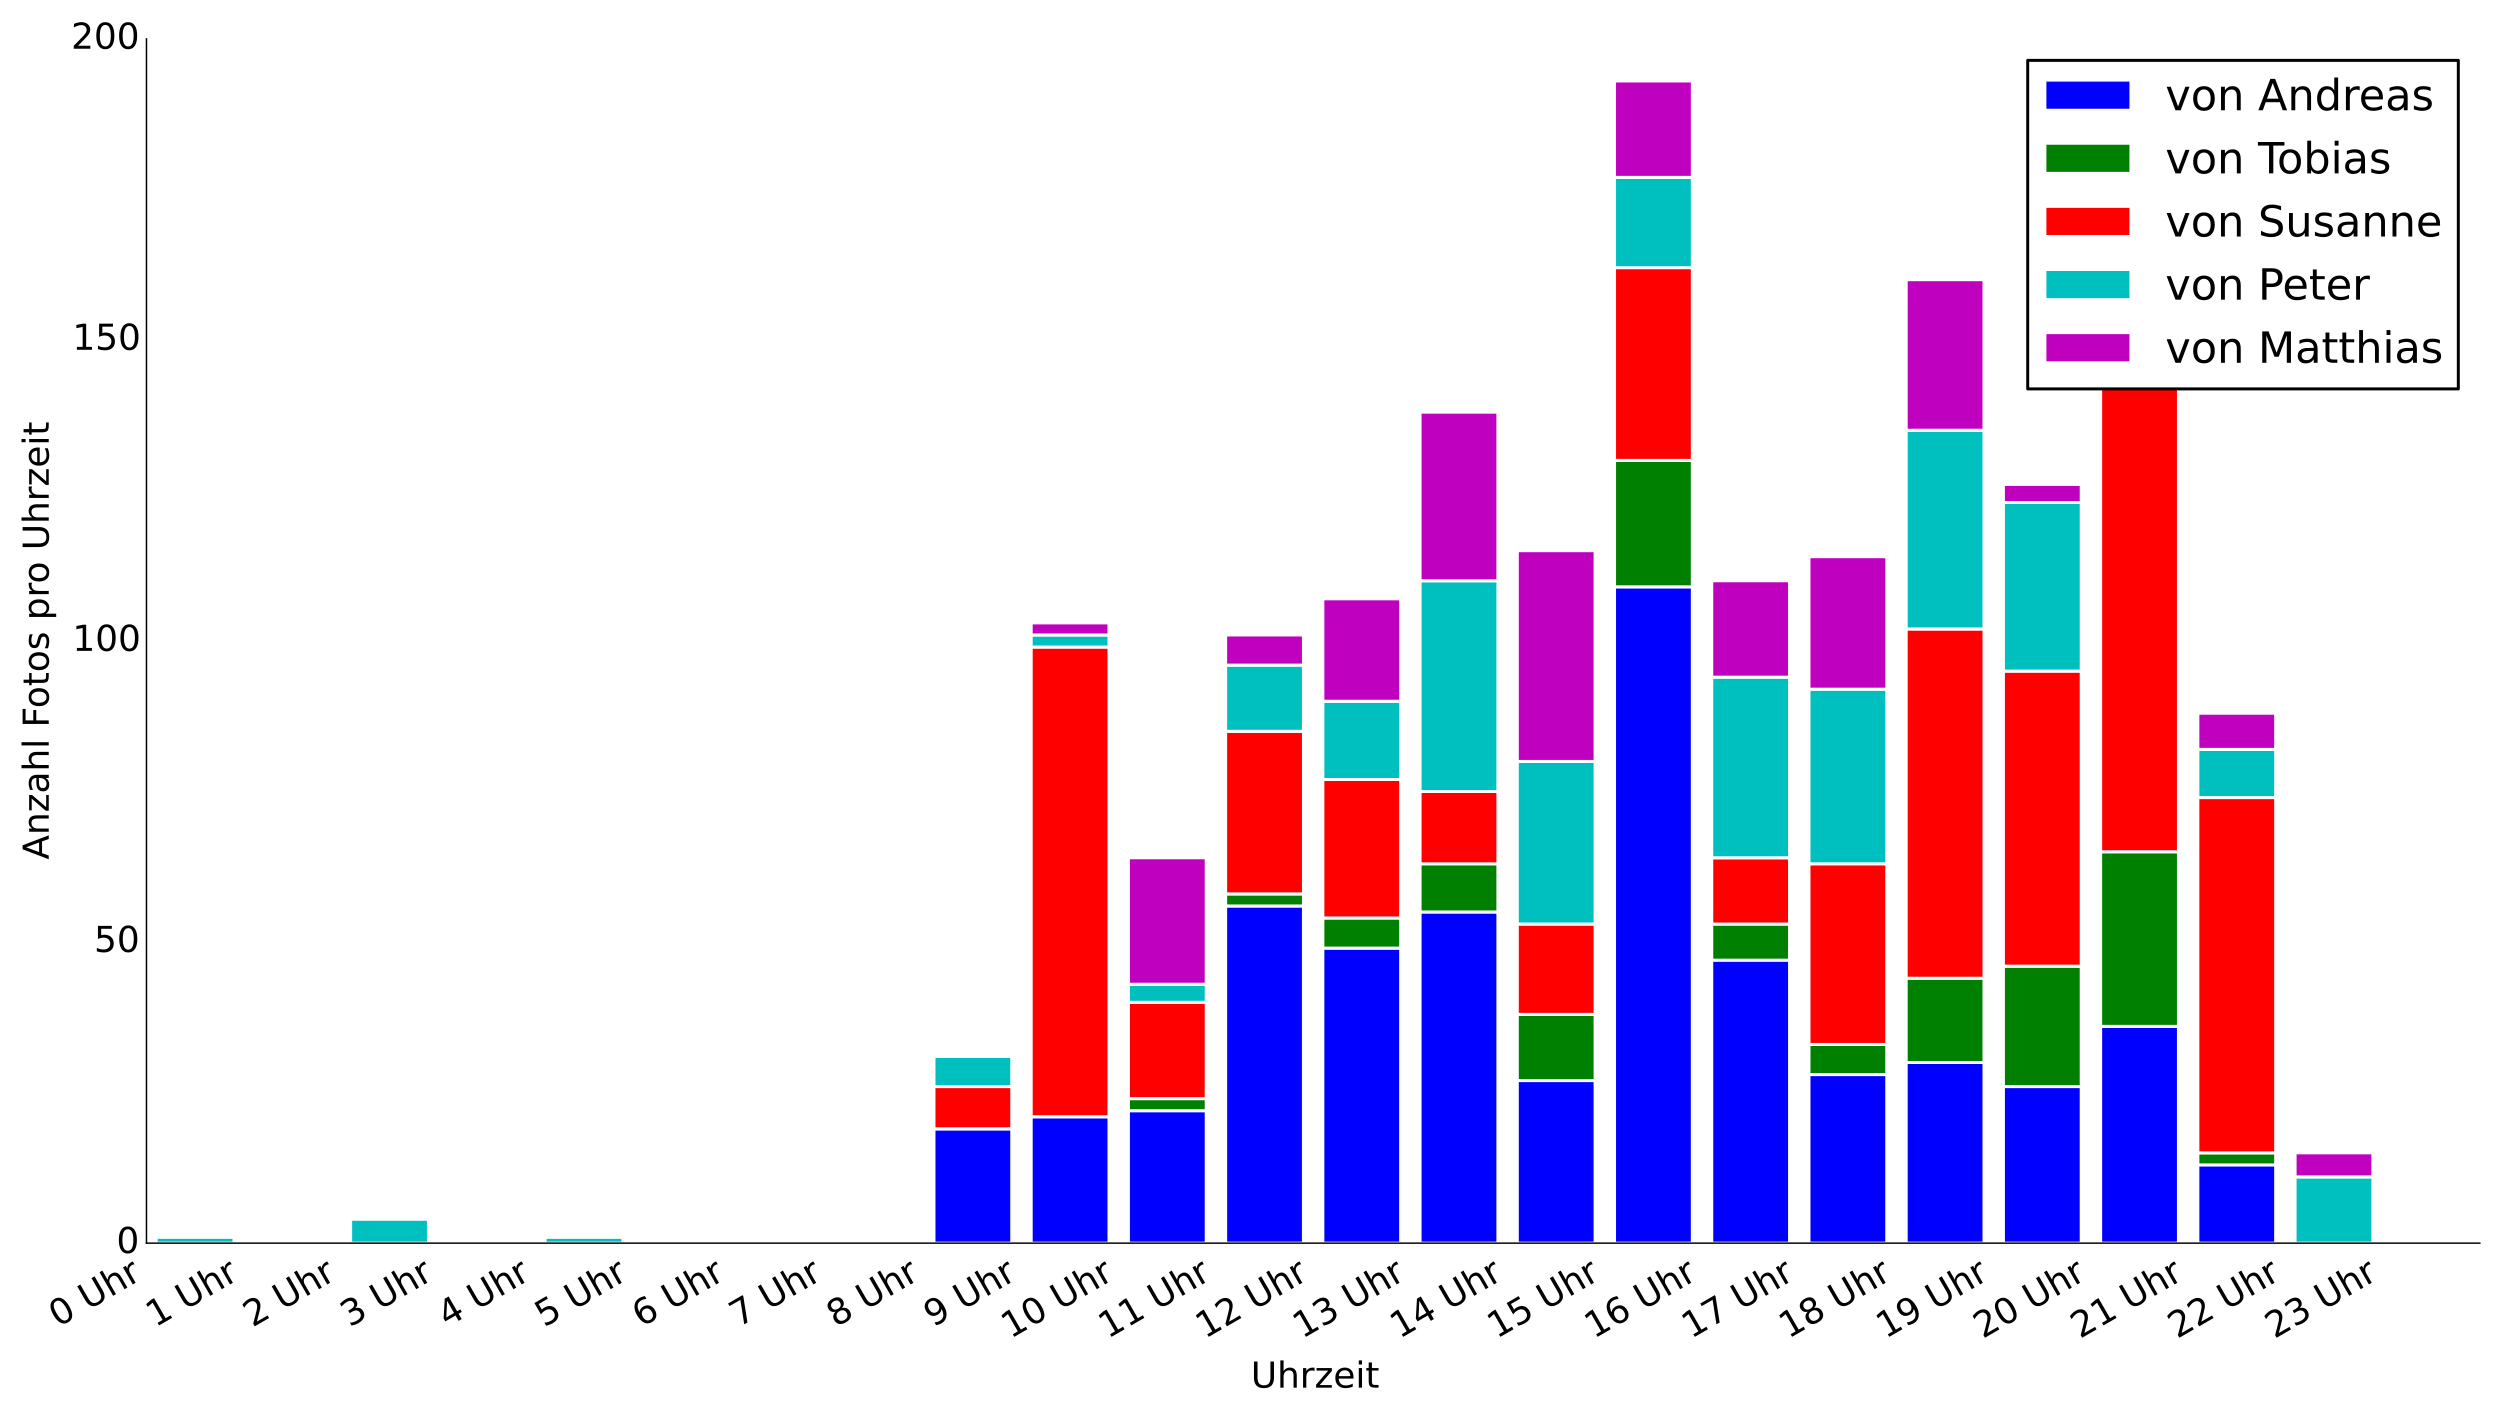 <?xml version="1.0" encoding="utf-8" standalone="no"?>
<!DOCTYPE svg PUBLIC "-//W3C//DTD SVG 1.1//EN"
  "http://www.w3.org/Graphics/SVG/1.1/DTD/svg11.dtd">
<!-- Created with matplotlib (http://matplotlib.org/) -->
<svg height="474pt" version="1.1" viewBox="0 0 837 474" width="837pt" xmlns="http://www.w3.org/2000/svg" xmlns:xlink="http://www.w3.org/1999/xlink">
 <defs>
  <style type="text/css">
*{stroke-linecap:butt;stroke-linejoin:round;}
  </style>
 </defs>
 <g id="figure_1">
  <g id="patch_1">
   <path d="
M0 474.281
L837.442 474.281
L837.442 0
L0 0
z
" style="fill:#ffffff;"/>
  </g>
  <g id="axes_1">
   <g id="patch_2">
    <path d="
M49.042 416.207
L830.243 416.207
L830.243 13.007
L49.042 13.007
z
" style="fill:#ffffff;"/>
   </g>
   <g id="patch_3">
    <path clip-path="url(#pef20ce8a4e)" d="
M52.297 416.207
L78.338 416.207
L78.338 416.207
L52.297 416.207
z
" style="fill:#0000ff;stroke:#ffffff;stroke-linejoin:miter;"/>
   </g>
   <g id="patch_4">
    <path clip-path="url(#pef20ce8a4e)" d="
M84.847 416.207
L110.888 416.207
L110.888 416.207
L84.847 416.207
z
" style="fill:#0000ff;stroke:#ffffff;stroke-linejoin:miter;"/>
   </g>
   <g id="patch_5">
    <path clip-path="url(#pef20ce8a4e)" d="
M117.398 416.207
L143.438 416.207
L143.438 416.207
L117.398 416.207
z
" style="fill:#0000ff;stroke:#ffffff;stroke-linejoin:miter;"/>
   </g>
   <g id="patch_6">
    <path clip-path="url(#pef20ce8a4e)" d="
M149.948 416.207
L175.988 416.207
L175.988 416.207
L149.948 416.207
z
" style="fill:#0000ff;stroke:#ffffff;stroke-linejoin:miter;"/>
   </g>
   <g id="patch_7">
    <path clip-path="url(#pef20ce8a4e)" d="
M182.498 416.207
L208.538 416.207
L208.538 416.207
L182.498 416.207
z
" style="fill:#0000ff;stroke:#ffffff;stroke-linejoin:miter;"/>
   </g>
   <g id="patch_8">
    <path clip-path="url(#pef20ce8a4e)" d="
M215.048 416.207
L241.088 416.207
L241.088 416.207
L215.048 416.207
z
" style="fill:#0000ff;stroke:#ffffff;stroke-linejoin:miter;"/>
   </g>
   <g id="patch_9">
    <path clip-path="url(#pef20ce8a4e)" d="
M247.598 416.207
L273.638 416.207
L273.638 416.207
L247.598 416.207
z
" style="fill:#0000ff;stroke:#ffffff;stroke-linejoin:miter;"/>
   </g>
   <g id="patch_10">
    <path clip-path="url(#pef20ce8a4e)" d="
M280.148 416.207
L306.188 416.207
L306.188 416.207
L280.148 416.207
z
" style="fill:#0000ff;stroke:#ffffff;stroke-linejoin:miter;"/>
   </g>
   <g id="patch_11">
    <path clip-path="url(#pef20ce8a4e)" d="
M312.697 416.207
L338.738 416.207
L338.738 377.903
L312.697 377.903
z
" style="fill:#0000ff;stroke:#ffffff;stroke-linejoin:miter;"/>
   </g>
   <g id="patch_12">
    <path clip-path="url(#pef20ce8a4e)" d="
M345.248 416.207
L371.288 416.207
L371.288 373.871
L345.248 373.871
z
" style="fill:#0000ff;stroke:#ffffff;stroke-linejoin:miter;"/>
   </g>
   <g id="patch_13">
    <path clip-path="url(#pef20ce8a4e)" d="
M377.798 416.207
L403.838 416.207
L403.838 371.855
L377.798 371.855
z
" style="fill:#0000ff;stroke:#ffffff;stroke-linejoin:miter;"/>
   </g>
   <g id="patch_14">
    <path clip-path="url(#pef20ce8a4e)" d="
M410.348 416.207
L436.388 416.207
L436.388 303.311
L410.348 303.311
z
" style="fill:#0000ff;stroke:#ffffff;stroke-linejoin:miter;"/>
   </g>
   <g id="patch_15">
    <path clip-path="url(#pef20ce8a4e)" d="
M442.898 416.207
L468.938 416.207
L468.938 317.423
L442.898 317.423
z
" style="fill:#0000ff;stroke:#ffffff;stroke-linejoin:miter;"/>
   </g>
   <g id="patch_16">
    <path clip-path="url(#pef20ce8a4e)" d="
M475.447 416.207
L501.488 416.207
L501.488 305.327
L475.447 305.327
z
" style="fill:#0000ff;stroke:#ffffff;stroke-linejoin:miter;"/>
   </g>
   <g id="patch_17">
    <path clip-path="url(#pef20ce8a4e)" d="
M507.998 416.207
L534.038 416.207
L534.038 361.775
L507.998 361.775
z
" style="fill:#0000ff;stroke:#ffffff;stroke-linejoin:miter;"/>
   </g>
   <g id="patch_18">
    <path clip-path="url(#pef20ce8a4e)" d="
M540.548 416.207
L566.587 416.207
L566.587 196.463
L540.548 196.463
z
" style="fill:#0000ff;stroke:#ffffff;stroke-linejoin:miter;"/>
   </g>
   <g id="patch_19">
    <path clip-path="url(#pef20ce8a4e)" d="
M573.097 416.207
L599.137 416.207
L599.137 321.455
L573.097 321.455
z
" style="fill:#0000ff;stroke:#ffffff;stroke-linejoin:miter;"/>
   </g>
   <g id="patch_20">
    <path clip-path="url(#pef20ce8a4e)" d="
M605.648 416.207
L631.688 416.207
L631.688 359.759
L605.648 359.759
z
" style="fill:#0000ff;stroke:#ffffff;stroke-linejoin:miter;"/>
   </g>
   <g id="patch_21">
    <path clip-path="url(#pef20ce8a4e)" d="
M638.197 416.207
L664.237 416.207
L664.237 355.727
L638.197 355.727
z
" style="fill:#0000ff;stroke:#ffffff;stroke-linejoin:miter;"/>
   </g>
   <g id="patch_22">
    <path clip-path="url(#pef20ce8a4e)" d="
M670.748 416.207
L696.788 416.207
L696.788 363.791
L670.748 363.791
z
" style="fill:#0000ff;stroke:#ffffff;stroke-linejoin:miter;"/>
   </g>
   <g id="patch_23">
    <path clip-path="url(#pef20ce8a4e)" d="
M703.298 416.207
L729.337 416.207
L729.337 343.631
L703.298 343.631
z
" style="fill:#0000ff;stroke:#ffffff;stroke-linejoin:miter;"/>
   </g>
   <g id="patch_24">
    <path clip-path="url(#pef20ce8a4e)" d="
M735.847 416.207
L761.887 416.207
L761.887 389.999
L735.847 389.999
z
" style="fill:#0000ff;stroke:#ffffff;stroke-linejoin:miter;"/>
   </g>
   <g id="patch_25">
    <path clip-path="url(#pef20ce8a4e)" d="
M768.398 416.207
L794.438 416.207
L794.438 416.207
L768.398 416.207
z
" style="fill:#0000ff;stroke:#ffffff;stroke-linejoin:miter;"/>
   </g>
   <g id="patch_26">
    <path clip-path="url(#pef20ce8a4e)" d="
M52.297 416.207
L78.338 416.207
L78.338 416.207
L52.297 416.207
z
" style="fill:#008000;stroke:#ffffff;stroke-linejoin:miter;"/>
   </g>
   <g id="patch_27">
    <path clip-path="url(#pef20ce8a4e)" d="
M84.847 416.207
L110.888 416.207
L110.888 416.207
L84.847 416.207
z
" style="fill:#008000;stroke:#ffffff;stroke-linejoin:miter;"/>
   </g>
   <g id="patch_28">
    <path clip-path="url(#pef20ce8a4e)" d="
M117.398 416.207
L143.438 416.207
L143.438 416.207
L117.398 416.207
z
" style="fill:#008000;stroke:#ffffff;stroke-linejoin:miter;"/>
   </g>
   <g id="patch_29">
    <path clip-path="url(#pef20ce8a4e)" d="
M149.948 416.207
L175.988 416.207
L175.988 416.207
L149.948 416.207
z
" style="fill:#008000;stroke:#ffffff;stroke-linejoin:miter;"/>
   </g>
   <g id="patch_30">
    <path clip-path="url(#pef20ce8a4e)" d="
M182.498 416.207
L208.538 416.207
L208.538 416.207
L182.498 416.207
z
" style="fill:#008000;stroke:#ffffff;stroke-linejoin:miter;"/>
   </g>
   <g id="patch_31">
    <path clip-path="url(#pef20ce8a4e)" d="
M215.048 416.207
L241.088 416.207
L241.088 416.207
L215.048 416.207
z
" style="fill:#008000;stroke:#ffffff;stroke-linejoin:miter;"/>
   </g>
   <g id="patch_32">
    <path clip-path="url(#pef20ce8a4e)" d="
M247.598 416.207
L273.638 416.207
L273.638 416.207
L247.598 416.207
z
" style="fill:#008000;stroke:#ffffff;stroke-linejoin:miter;"/>
   </g>
   <g id="patch_33">
    <path clip-path="url(#pef20ce8a4e)" d="
M280.148 416.207
L306.188 416.207
L306.188 416.207
L280.148 416.207
z
" style="fill:#008000;stroke:#ffffff;stroke-linejoin:miter;"/>
   </g>
   <g id="patch_34">
    <path clip-path="url(#pef20ce8a4e)" d="
M312.697 377.903
L338.738 377.903
L338.738 377.903
L312.697 377.903
z
" style="fill:#008000;stroke:#ffffff;stroke-linejoin:miter;"/>
   </g>
   <g id="patch_35">
    <path clip-path="url(#pef20ce8a4e)" d="
M345.248 373.871
L371.288 373.871
L371.288 373.871
L345.248 373.871
z
" style="fill:#008000;stroke:#ffffff;stroke-linejoin:miter;"/>
   </g>
   <g id="patch_36">
    <path clip-path="url(#pef20ce8a4e)" d="
M377.798 371.855
L403.838 371.855
L403.838 367.823
L377.798 367.823
z
" style="fill:#008000;stroke:#ffffff;stroke-linejoin:miter;"/>
   </g>
   <g id="patch_37">
    <path clip-path="url(#pef20ce8a4e)" d="
M410.348 303.311
L436.388 303.311
L436.388 299.279
L410.348 299.279
z
" style="fill:#008000;stroke:#ffffff;stroke-linejoin:miter;"/>
   </g>
   <g id="patch_38">
    <path clip-path="url(#pef20ce8a4e)" d="
M442.898 317.423
L468.938 317.423
L468.938 307.343
L442.898 307.343
z
" style="fill:#008000;stroke:#ffffff;stroke-linejoin:miter;"/>
   </g>
   <g id="patch_39">
    <path clip-path="url(#pef20ce8a4e)" d="
M475.447 305.327
L501.488 305.327
L501.488 289.199
L475.447 289.199
z
" style="fill:#008000;stroke:#ffffff;stroke-linejoin:miter;"/>
   </g>
   <g id="patch_40">
    <path clip-path="url(#pef20ce8a4e)" d="
M507.998 361.775
L534.038 361.775
L534.038 339.599
L507.998 339.599
z
" style="fill:#008000;stroke:#ffffff;stroke-linejoin:miter;"/>
   </g>
   <g id="patch_41">
    <path clip-path="url(#pef20ce8a4e)" d="
M540.548 196.463
L566.587 196.463
L566.587 154.127
L540.548 154.127
z
" style="fill:#008000;stroke:#ffffff;stroke-linejoin:miter;"/>
   </g>
   <g id="patch_42">
    <path clip-path="url(#pef20ce8a4e)" d="
M573.097 321.455
L599.137 321.455
L599.137 309.359
L573.097 309.359
z
" style="fill:#008000;stroke:#ffffff;stroke-linejoin:miter;"/>
   </g>
   <g id="patch_43">
    <path clip-path="url(#pef20ce8a4e)" d="
M605.648 359.759
L631.688 359.759
L631.688 349.679
L605.648 349.679
z
" style="fill:#008000;stroke:#ffffff;stroke-linejoin:miter;"/>
   </g>
   <g id="patch_44">
    <path clip-path="url(#pef20ce8a4e)" d="
M638.197 355.727
L664.237 355.727
L664.237 327.503
L638.197 327.503
z
" style="fill:#008000;stroke:#ffffff;stroke-linejoin:miter;"/>
   </g>
   <g id="patch_45">
    <path clip-path="url(#pef20ce8a4e)" d="
M670.748 363.791
L696.788 363.791
L696.788 323.471
L670.748 323.471
z
" style="fill:#008000;stroke:#ffffff;stroke-linejoin:miter;"/>
   </g>
   <g id="patch_46">
    <path clip-path="url(#pef20ce8a4e)" d="
M703.298 343.631
L729.337 343.631
L729.337 285.167
L703.298 285.167
z
" style="fill:#008000;stroke:#ffffff;stroke-linejoin:miter;"/>
   </g>
   <g id="patch_47">
    <path clip-path="url(#pef20ce8a4e)" d="
M735.847 389.999
L761.887 389.999
L761.887 385.967
L735.847 385.967
z
" style="fill:#008000;stroke:#ffffff;stroke-linejoin:miter;"/>
   </g>
   <g id="patch_48">
    <path clip-path="url(#pef20ce8a4e)" d="
M768.398 416.207
L794.438 416.207
L794.438 416.207
L768.398 416.207
z
" style="fill:#008000;stroke:#ffffff;stroke-linejoin:miter;"/>
   </g>
   <g id="patch_49">
    <path clip-path="url(#pef20ce8a4e)" d="
M52.297 416.207
L78.338 416.207
L78.338 416.207
L52.297 416.207
z
" style="fill:#ff0000;stroke:#ffffff;stroke-linejoin:miter;"/>
   </g>
   <g id="patch_50">
    <path clip-path="url(#pef20ce8a4e)" d="
M84.847 416.207
L110.888 416.207
L110.888 416.207
L84.847 416.207
z
" style="fill:#ff0000;stroke:#ffffff;stroke-linejoin:miter;"/>
   </g>
   <g id="patch_51">
    <path clip-path="url(#pef20ce8a4e)" d="
M117.398 416.207
L143.438 416.207
L143.438 416.207
L117.398 416.207
z
" style="fill:#ff0000;stroke:#ffffff;stroke-linejoin:miter;"/>
   </g>
   <g id="patch_52">
    <path clip-path="url(#pef20ce8a4e)" d="
M149.948 416.207
L175.988 416.207
L175.988 416.207
L149.948 416.207
z
" style="fill:#ff0000;stroke:#ffffff;stroke-linejoin:miter;"/>
   </g>
   <g id="patch_53">
    <path clip-path="url(#pef20ce8a4e)" d="
M182.498 416.207
L208.538 416.207
L208.538 416.207
L182.498 416.207
z
" style="fill:#ff0000;stroke:#ffffff;stroke-linejoin:miter;"/>
   </g>
   <g id="patch_54">
    <path clip-path="url(#pef20ce8a4e)" d="
M215.048 416.207
L241.088 416.207
L241.088 416.207
L215.048 416.207
z
" style="fill:#ff0000;stroke:#ffffff;stroke-linejoin:miter;"/>
   </g>
   <g id="patch_55">
    <path clip-path="url(#pef20ce8a4e)" d="
M247.598 416.207
L273.638 416.207
L273.638 416.207
L247.598 416.207
z
" style="fill:#ff0000;stroke:#ffffff;stroke-linejoin:miter;"/>
   </g>
   <g id="patch_56">
    <path clip-path="url(#pef20ce8a4e)" d="
M280.148 416.207
L306.188 416.207
L306.188 416.207
L280.148 416.207
z
" style="fill:#ff0000;stroke:#ffffff;stroke-linejoin:miter;"/>
   </g>
   <g id="patch_57">
    <path clip-path="url(#pef20ce8a4e)" d="
M312.697 377.903
L338.738 377.903
L338.738 363.791
L312.697 363.791
z
" style="fill:#ff0000;stroke:#ffffff;stroke-linejoin:miter;"/>
   </g>
   <g id="patch_58">
    <path clip-path="url(#pef20ce8a4e)" d="
M345.248 373.871
L371.288 373.871
L371.288 216.623
L345.248 216.623
z
" style="fill:#ff0000;stroke:#ffffff;stroke-linejoin:miter;"/>
   </g>
   <g id="patch_59">
    <path clip-path="url(#pef20ce8a4e)" d="
M377.798 367.823
L403.838 367.823
L403.838 335.567
L377.798 335.567
z
" style="fill:#ff0000;stroke:#ffffff;stroke-linejoin:miter;"/>
   </g>
   <g id="patch_60">
    <path clip-path="url(#pef20ce8a4e)" d="
M410.348 299.279
L436.388 299.279
L436.388 244.847
L410.348 244.847
z
" style="fill:#ff0000;stroke:#ffffff;stroke-linejoin:miter;"/>
   </g>
   <g id="patch_61">
    <path clip-path="url(#pef20ce8a4e)" d="
M442.898 307.343
L468.938 307.343
L468.938 260.975
L442.898 260.975
z
" style="fill:#ff0000;stroke:#ffffff;stroke-linejoin:miter;"/>
   </g>
   <g id="patch_62">
    <path clip-path="url(#pef20ce8a4e)" d="
M475.447 289.199
L501.488 289.199
L501.488 265.007
L475.447 265.007
z
" style="fill:#ff0000;stroke:#ffffff;stroke-linejoin:miter;"/>
   </g>
   <g id="patch_63">
    <path clip-path="url(#pef20ce8a4e)" d="
M507.998 339.599
L534.038 339.599
L534.038 309.359
L507.998 309.359
z
" style="fill:#ff0000;stroke:#ffffff;stroke-linejoin:miter;"/>
   </g>
   <g id="patch_64">
    <path clip-path="url(#pef20ce8a4e)" d="
M540.548 154.127
L566.587 154.127
L566.587 89.615
L540.548 89.615
z
" style="fill:#ff0000;stroke:#ffffff;stroke-linejoin:miter;"/>
   </g>
   <g id="patch_65">
    <path clip-path="url(#pef20ce8a4e)" d="
M573.097 309.359
L599.137 309.359
L599.137 287.183
L573.097 287.183
z
" style="fill:#ff0000;stroke:#ffffff;stroke-linejoin:miter;"/>
   </g>
   <g id="patch_66">
    <path clip-path="url(#pef20ce8a4e)" d="
M605.648 349.679
L631.688 349.679
L631.688 289.199
L605.648 289.199
z
" style="fill:#ff0000;stroke:#ffffff;stroke-linejoin:miter;"/>
   </g>
   <g id="patch_67">
    <path clip-path="url(#pef20ce8a4e)" d="
M638.197 327.503
L664.237 327.503
L664.237 210.575
L638.197 210.575
z
" style="fill:#ff0000;stroke:#ffffff;stroke-linejoin:miter;"/>
   </g>
   <g id="patch_68">
    <path clip-path="url(#pef20ce8a4e)" d="
M670.748 323.471
L696.788 323.471
L696.788 224.687
L670.748 224.687
z
" style="fill:#ff0000;stroke:#ffffff;stroke-linejoin:miter;"/>
   </g>
   <g id="patch_69">
    <path clip-path="url(#pef20ce8a4e)" d="
M703.298 285.167
L729.337 285.167
L729.337 121.871
L703.298 121.871
z
" style="fill:#ff0000;stroke:#ffffff;stroke-linejoin:miter;"/>
   </g>
   <g id="patch_70">
    <path clip-path="url(#pef20ce8a4e)" d="
M735.847 385.967
L761.887 385.967
L761.887 267.023
L735.847 267.023
z
" style="fill:#ff0000;stroke:#ffffff;stroke-linejoin:miter;"/>
   </g>
   <g id="patch_71">
    <path clip-path="url(#pef20ce8a4e)" d="
M768.398 416.207
L794.438 416.207
L794.438 416.207
L768.398 416.207
z
" style="fill:#ff0000;stroke:#ffffff;stroke-linejoin:miter;"/>
   </g>
   <g id="patch_72">
    <path clip-path="url(#pef20ce8a4e)" d="
M52.297 416.207
L78.338 416.207
L78.338 414.191
L52.297 414.191
z
" style="fill:#00bfbf;stroke:#ffffff;stroke-linejoin:miter;"/>
   </g>
   <g id="patch_73">
    <path clip-path="url(#pef20ce8a4e)" d="
M84.847 416.207
L110.888 416.207
L110.888 416.207
L84.847 416.207
z
" style="fill:#00bfbf;stroke:#ffffff;stroke-linejoin:miter;"/>
   </g>
   <g id="patch_74">
    <path clip-path="url(#pef20ce8a4e)" d="
M117.398 416.207
L143.438 416.207
L143.438 408.143
L117.398 408.143
z
" style="fill:#00bfbf;stroke:#ffffff;stroke-linejoin:miter;"/>
   </g>
   <g id="patch_75">
    <path clip-path="url(#pef20ce8a4e)" d="
M149.948 416.207
L175.988 416.207
L175.988 416.207
L149.948 416.207
z
" style="fill:#00bfbf;stroke:#ffffff;stroke-linejoin:miter;"/>
   </g>
   <g id="patch_76">
    <path clip-path="url(#pef20ce8a4e)" d="
M182.498 416.207
L208.538 416.207
L208.538 414.191
L182.498 414.191
z
" style="fill:#00bfbf;stroke:#ffffff;stroke-linejoin:miter;"/>
   </g>
   <g id="patch_77">
    <path clip-path="url(#pef20ce8a4e)" d="
M215.048 416.207
L241.088 416.207
L241.088 416.207
L215.048 416.207
z
" style="fill:#00bfbf;stroke:#ffffff;stroke-linejoin:miter;"/>
   </g>
   <g id="patch_78">
    <path clip-path="url(#pef20ce8a4e)" d="
M247.598 416.207
L273.638 416.207
L273.638 416.207
L247.598 416.207
z
" style="fill:#00bfbf;stroke:#ffffff;stroke-linejoin:miter;"/>
   </g>
   <g id="patch_79">
    <path clip-path="url(#pef20ce8a4e)" d="
M280.148 416.207
L306.188 416.207
L306.188 416.207
L280.148 416.207
z
" style="fill:#00bfbf;stroke:#ffffff;stroke-linejoin:miter;"/>
   </g>
   <g id="patch_80">
    <path clip-path="url(#pef20ce8a4e)" d="
M312.697 363.791
L338.738 363.791
L338.738 353.711
L312.697 353.711
z
" style="fill:#00bfbf;stroke:#ffffff;stroke-linejoin:miter;"/>
   </g>
   <g id="patch_81">
    <path clip-path="url(#pef20ce8a4e)" d="
M345.248 216.623
L371.288 216.623
L371.288 212.591
L345.248 212.591
z
" style="fill:#00bfbf;stroke:#ffffff;stroke-linejoin:miter;"/>
   </g>
   <g id="patch_82">
    <path clip-path="url(#pef20ce8a4e)" d="
M377.798 335.567
L403.838 335.567
L403.838 329.519
L377.798 329.519
z
" style="fill:#00bfbf;stroke:#ffffff;stroke-linejoin:miter;"/>
   </g>
   <g id="patch_83">
    <path clip-path="url(#pef20ce8a4e)" d="
M410.348 244.847
L436.388 244.847
L436.388 222.671
L410.348 222.671
z
" style="fill:#00bfbf;stroke:#ffffff;stroke-linejoin:miter;"/>
   </g>
   <g id="patch_84">
    <path clip-path="url(#pef20ce8a4e)" d="
M442.898 260.975
L468.938 260.975
L468.938 234.767
L442.898 234.767
z
" style="fill:#00bfbf;stroke:#ffffff;stroke-linejoin:miter;"/>
   </g>
   <g id="patch_85">
    <path clip-path="url(#pef20ce8a4e)" d="
M475.447 265.007
L501.488 265.007
L501.488 194.447
L475.447 194.447
z
" style="fill:#00bfbf;stroke:#ffffff;stroke-linejoin:miter;"/>
   </g>
   <g id="patch_86">
    <path clip-path="url(#pef20ce8a4e)" d="
M507.998 309.359
L534.038 309.359
L534.038 254.927
L507.998 254.927
z
" style="fill:#00bfbf;stroke:#ffffff;stroke-linejoin:miter;"/>
   </g>
   <g id="patch_87">
    <path clip-path="url(#pef20ce8a4e)" d="
M540.548 89.615
L566.587 89.615
L566.587 59.375
L540.548 59.375
z
" style="fill:#00bfbf;stroke:#ffffff;stroke-linejoin:miter;"/>
   </g>
   <g id="patch_88">
    <path clip-path="url(#pef20ce8a4e)" d="
M573.097 287.183
L599.137 287.183
L599.137 226.703
L573.097 226.703
z
" style="fill:#00bfbf;stroke:#ffffff;stroke-linejoin:miter;"/>
   </g>
   <g id="patch_89">
    <path clip-path="url(#pef20ce8a4e)" d="
M605.648 289.199
L631.688 289.199
L631.688 230.735
L605.648 230.735
z
" style="fill:#00bfbf;stroke:#ffffff;stroke-linejoin:miter;"/>
   </g>
   <g id="patch_90">
    <path clip-path="url(#pef20ce8a4e)" d="
M638.197 210.575
L664.237 210.575
L664.237 144.047
L638.197 144.047
z
" style="fill:#00bfbf;stroke:#ffffff;stroke-linejoin:miter;"/>
   </g>
   <g id="patch_91">
    <path clip-path="url(#pef20ce8a4e)" d="
M670.748 224.687
L696.788 224.687
L696.788 168.239
L670.748 168.239
z
" style="fill:#00bfbf;stroke:#ffffff;stroke-linejoin:miter;"/>
   </g>
   <g id="patch_92">
    <path clip-path="url(#pef20ce8a4e)" d="
M703.298 121.871
L729.337 121.871
L729.337 75.503
L703.298 75.503
z
" style="fill:#00bfbf;stroke:#ffffff;stroke-linejoin:miter;"/>
   </g>
   <g id="patch_93">
    <path clip-path="url(#pef20ce8a4e)" d="
M735.847 267.023
L761.887 267.023
L761.887 250.895
L735.847 250.895
z
" style="fill:#00bfbf;stroke:#ffffff;stroke-linejoin:miter;"/>
   </g>
   <g id="patch_94">
    <path clip-path="url(#pef20ce8a4e)" d="
M768.398 416.207
L794.438 416.207
L794.438 394.031
L768.398 394.031
z
" style="fill:#00bfbf;stroke:#ffffff;stroke-linejoin:miter;"/>
   </g>
   <g id="patch_95">
    <path clip-path="url(#pef20ce8a4e)" d="
M52.297 414.191
L78.338 414.191
L78.338 414.191
L52.297 414.191
z
" style="fill:#bf00bf;stroke:#ffffff;stroke-linejoin:miter;"/>
   </g>
   <g id="patch_96">
    <path clip-path="url(#pef20ce8a4e)" d="
M84.847 416.207
L110.888 416.207
L110.888 416.207
L84.847 416.207
z
" style="fill:#bf00bf;stroke:#ffffff;stroke-linejoin:miter;"/>
   </g>
   <g id="patch_97">
    <path clip-path="url(#pef20ce8a4e)" d="
M117.398 408.143
L143.438 408.143
L143.438 408.143
L117.398 408.143
z
" style="fill:#bf00bf;stroke:#ffffff;stroke-linejoin:miter;"/>
   </g>
   <g id="patch_98">
    <path clip-path="url(#pef20ce8a4e)" d="
M149.948 416.207
L175.988 416.207
L175.988 416.207
L149.948 416.207
z
" style="fill:#bf00bf;stroke:#ffffff;stroke-linejoin:miter;"/>
   </g>
   <g id="patch_99">
    <path clip-path="url(#pef20ce8a4e)" d="
M182.498 414.191
L208.538 414.191
L208.538 414.191
L182.498 414.191
z
" style="fill:#bf00bf;stroke:#ffffff;stroke-linejoin:miter;"/>
   </g>
   <g id="patch_100">
    <path clip-path="url(#pef20ce8a4e)" d="
M215.048 416.207
L241.088 416.207
L241.088 416.207
L215.048 416.207
z
" style="fill:#bf00bf;stroke:#ffffff;stroke-linejoin:miter;"/>
   </g>
   <g id="patch_101">
    <path clip-path="url(#pef20ce8a4e)" d="
M247.598 416.207
L273.638 416.207
L273.638 416.207
L247.598 416.207
z
" style="fill:#bf00bf;stroke:#ffffff;stroke-linejoin:miter;"/>
   </g>
   <g id="patch_102">
    <path clip-path="url(#pef20ce8a4e)" d="
M280.148 416.207
L306.188 416.207
L306.188 416.207
L280.148 416.207
z
" style="fill:#bf00bf;stroke:#ffffff;stroke-linejoin:miter;"/>
   </g>
   <g id="patch_103">
    <path clip-path="url(#pef20ce8a4e)" d="
M312.697 353.711
L338.738 353.711
L338.738 353.711
L312.697 353.711
z
" style="fill:#bf00bf;stroke:#ffffff;stroke-linejoin:miter;"/>
   </g>
   <g id="patch_104">
    <path clip-path="url(#pef20ce8a4e)" d="
M345.248 212.591
L371.288 212.591
L371.288 208.559
L345.248 208.559
z
" style="fill:#bf00bf;stroke:#ffffff;stroke-linejoin:miter;"/>
   </g>
   <g id="patch_105">
    <path clip-path="url(#pef20ce8a4e)" d="
M377.798 329.519
L403.838 329.519
L403.838 287.183
L377.798 287.183
z
" style="fill:#bf00bf;stroke:#ffffff;stroke-linejoin:miter;"/>
   </g>
   <g id="patch_106">
    <path clip-path="url(#pef20ce8a4e)" d="
M410.348 222.671
L436.388 222.671
L436.388 212.591
L410.348 212.591
z
" style="fill:#bf00bf;stroke:#ffffff;stroke-linejoin:miter;"/>
   </g>
   <g id="patch_107">
    <path clip-path="url(#pef20ce8a4e)" d="
M442.898 234.767
L468.938 234.767
L468.938 200.495
L442.898 200.495
z
" style="fill:#bf00bf;stroke:#ffffff;stroke-linejoin:miter;"/>
   </g>
   <g id="patch_108">
    <path clip-path="url(#pef20ce8a4e)" d="
M475.447 194.447
L501.488 194.447
L501.488 137.999
L475.447 137.999
z
" style="fill:#bf00bf;stroke:#ffffff;stroke-linejoin:miter;"/>
   </g>
   <g id="patch_109">
    <path clip-path="url(#pef20ce8a4e)" d="
M507.998 254.927
L534.038 254.927
L534.038 184.367
L507.998 184.367
z
" style="fill:#bf00bf;stroke:#ffffff;stroke-linejoin:miter;"/>
   </g>
   <g id="patch_110">
    <path clip-path="url(#pef20ce8a4e)" d="
M540.548 59.375
L566.587 59.375
L566.587 27.119
L540.548 27.119
z
" style="fill:#bf00bf;stroke:#ffffff;stroke-linejoin:miter;"/>
   </g>
   <g id="patch_111">
    <path clip-path="url(#pef20ce8a4e)" d="
M573.097 226.703
L599.137 226.703
L599.137 194.447
L573.097 194.447
z
" style="fill:#bf00bf;stroke:#ffffff;stroke-linejoin:miter;"/>
   </g>
   <g id="patch_112">
    <path clip-path="url(#pef20ce8a4e)" d="
M605.648 230.735
L631.688 230.735
L631.688 186.383
L605.648 186.383
z
" style="fill:#bf00bf;stroke:#ffffff;stroke-linejoin:miter;"/>
   </g>
   <g id="patch_113">
    <path clip-path="url(#pef20ce8a4e)" d="
M638.197 144.047
L664.237 144.047
L664.237 93.647
L638.197 93.647
z
" style="fill:#bf00bf;stroke:#ffffff;stroke-linejoin:miter;"/>
   </g>
   <g id="patch_114">
    <path clip-path="url(#pef20ce8a4e)" d="
M670.748 168.239
L696.788 168.239
L696.788 162.191
L670.748 162.191
z
" style="fill:#bf00bf;stroke:#ffffff;stroke-linejoin:miter;"/>
   </g>
   <g id="patch_115">
    <path clip-path="url(#pef20ce8a4e)" d="
M703.298 75.503
L729.337 75.503
L729.337 45.263
L703.298 45.263
z
" style="fill:#bf00bf;stroke:#ffffff;stroke-linejoin:miter;"/>
   </g>
   <g id="patch_116">
    <path clip-path="url(#pef20ce8a4e)" d="
M735.847 250.895
L761.887 250.895
L761.887 238.799
L735.847 238.799
z
" style="fill:#bf00bf;stroke:#ffffff;stroke-linejoin:miter;"/>
   </g>
   <g id="patch_117">
    <path clip-path="url(#pef20ce8a4e)" d="
M768.398 394.031
L794.438 394.031
L794.438 385.967
L768.398 385.967
z
" style="fill:#bf00bf;stroke:#ffffff;stroke-linejoin:miter;"/>
   </g>
   <g id="patch_118">
    <path d="
M49.042 416.207
L830.243 416.207" style="fill:none;stroke:#000000;stroke-linecap:square;stroke-linejoin:miter;stroke-width:0.5;"/>
   </g>
   <g id="patch_119">
    <path d="
M49.042 416.207
L49.042 13.007" style="fill:none;stroke:#000000;stroke-linecap:square;stroke-linejoin:miter;stroke-width:0.5;"/>
   </g>
   <g id="matplotlib.axis_1">
    <g id="xtick_1">
     <g id="text_1">
      <!-- 0 Uhr -->
      <defs>
       <path id="BitstreamVeraSans-Roman-20"/>
       <path d="
M31.781 66.406
Q24.172 66.406 20.328 58.906
Q16.5 51.422 16.5 36.375
Q16.5 21.391 20.328 13.891
Q24.172 6.391 31.781 6.391
Q39.453 6.391 43.281 13.891
Q47.125 21.391 47.125 36.375
Q47.125 51.422 43.281 58.906
Q39.453 66.406 31.781 66.406
M31.781 74.219
Q44.047 74.219 50.516 64.516
Q56.984 54.828 56.984 36.375
Q56.984 17.969 50.516 8.266
Q44.047 -1.422 31.781 -1.422
Q19.531 -1.422 13.062 8.266
Q6.594 17.969 6.594 36.375
Q6.594 54.828 13.062 64.516
Q19.531 74.219 31.781 74.219" id="BitstreamVeraSans-Roman-30"/>
       <path d="
M41.109 46.297
Q39.594 47.172 37.812 47.578
Q36.031 48 33.891 48
Q26.266 48 22.188 43.047
Q18.109 38.094 18.109 28.812
L18.109 0
L9.078 0
L9.078 54.688
L18.109 54.688
L18.109 46.188
Q20.953 51.172 25.484 53.578
Q30.031 56 36.531 56
Q37.453 56 38.578 55.875
Q39.703 55.766 41.062 55.516
z
" id="BitstreamVeraSans-Roman-72"/>
       <path d="
M8.688 72.906
L18.609 72.906
L18.609 28.609
Q18.609 16.891 22.844 11.734
Q27.094 6.594 36.625 6.594
Q46.094 6.594 50.344 11.734
Q54.594 16.891 54.594 28.609
L54.594 72.906
L64.5 72.906
L64.5 27.391
Q64.5 13.141 57.438 5.859
Q50.391 -1.422 36.625 -1.422
Q22.797 -1.422 15.734 5.859
Q8.688 13.141 8.688 27.391
z
" id="BitstreamVeraSans-Roman-55"/>
       <path d="
M54.891 33.016
L54.891 0
L45.906 0
L45.906 32.719
Q45.906 40.484 42.875 44.328
Q39.844 48.188 33.797 48.188
Q26.516 48.188 22.312 43.547
Q18.109 38.922 18.109 30.906
L18.109 0
L9.078 0
L9.078 75.984
L18.109 75.984
L18.109 46.188
Q21.344 51.125 25.703 53.562
Q30.078 56 35.797 56
Q45.219 56 50.047 50.172
Q54.891 44.344 54.891 33.016" id="BitstreamVeraSans-Roman-68"/>
      </defs>
      <g transform="translate(19.416 444.488)rotate(-30.0)scale(0.12 -0.12)">
       <use xlink:href="#BitstreamVeraSans-Roman-30"/>
       <use x="63.623" xlink:href="#BitstreamVeraSans-Roman-20"/>
       <use x="95.41" xlink:href="#BitstreamVeraSans-Roman-55"/>
       <use x="168.604" xlink:href="#BitstreamVeraSans-Roman-68"/>
       <use x="231.982" xlink:href="#BitstreamVeraSans-Roman-72"/>
      </g>
     </g>
    </g>
    <g id="xtick_2">
     <g id="text_2">
      <!-- 1 Uhr -->
      <defs>
       <path d="
M12.406 8.297
L28.516 8.297
L28.516 63.922
L10.984 60.406
L10.984 69.391
L28.422 72.906
L38.281 72.906
L38.281 8.297
L54.391 8.297
L54.391 0
L12.406 0
z
" id="BitstreamVeraSans-Roman-31"/>
      </defs>
      <g transform="translate(51.966 444.488)rotate(-30.0)scale(0.12 -0.12)">
       <use xlink:href="#BitstreamVeraSans-Roman-31"/>
       <use x="63.623" xlink:href="#BitstreamVeraSans-Roman-20"/>
       <use x="95.41" xlink:href="#BitstreamVeraSans-Roman-55"/>
       <use x="168.604" xlink:href="#BitstreamVeraSans-Roman-68"/>
       <use x="231.982" xlink:href="#BitstreamVeraSans-Roman-72"/>
      </g>
     </g>
    </g>
    <g id="xtick_3">
     <g id="text_3">
      <!-- 2 Uhr -->
      <defs>
       <path d="
M19.188 8.297
L53.609 8.297
L53.609 0
L7.328 0
L7.328 8.297
Q12.938 14.109 22.625 23.891
Q32.328 33.688 34.812 36.531
Q39.547 41.844 41.422 45.531
Q43.312 49.219 43.312 52.781
Q43.312 58.594 39.234 62.25
Q35.156 65.922 28.609 65.922
Q23.969 65.922 18.812 64.312
Q13.672 62.703 7.812 59.422
L7.812 69.391
Q13.766 71.781 18.938 73
Q24.125 74.219 28.422 74.219
Q39.75 74.219 46.484 68.547
Q53.219 62.891 53.219 53.422
Q53.219 48.922 51.531 44.891
Q49.859 40.875 45.406 35.406
Q44.188 33.984 37.641 27.219
Q31.109 20.453 19.188 8.297" id="BitstreamVeraSans-Roman-32"/>
      </defs>
      <g transform="translate(84.516 444.488)rotate(-30.0)scale(0.12 -0.12)">
       <use xlink:href="#BitstreamVeraSans-Roman-32"/>
       <use x="63.623" xlink:href="#BitstreamVeraSans-Roman-20"/>
       <use x="95.41" xlink:href="#BitstreamVeraSans-Roman-55"/>
       <use x="168.604" xlink:href="#BitstreamVeraSans-Roman-68"/>
       <use x="231.982" xlink:href="#BitstreamVeraSans-Roman-72"/>
      </g>
     </g>
    </g>
    <g id="xtick_4">
     <g id="text_4">
      <!-- 3 Uhr -->
      <defs>
       <path d="
M40.578 39.312
Q47.656 37.797 51.625 33
Q55.609 28.219 55.609 21.188
Q55.609 10.406 48.188 4.484
Q40.766 -1.422 27.094 -1.422
Q22.516 -1.422 17.656 -0.516
Q12.797 0.391 7.625 2.203
L7.625 11.719
Q11.719 9.328 16.594 8.109
Q21.484 6.891 26.812 6.891
Q36.078 6.891 40.938 10.547
Q45.797 14.203 45.797 21.188
Q45.797 27.641 41.281 31.266
Q36.766 34.906 28.719 34.906
L20.219 34.906
L20.219 43.016
L29.109 43.016
Q36.375 43.016 40.234 45.922
Q44.094 48.828 44.094 54.297
Q44.094 59.906 40.109 62.906
Q36.141 65.922 28.719 65.922
Q24.656 65.922 20.016 65.031
Q15.375 64.156 9.812 62.312
L9.812 71.094
Q15.438 72.656 20.344 73.438
Q25.25 74.219 29.594 74.219
Q40.828 74.219 47.359 69.109
Q53.906 64.016 53.906 55.328
Q53.906 49.266 50.438 45.094
Q46.969 40.922 40.578 39.312" id="BitstreamVeraSans-Roman-33"/>
      </defs>
      <g transform="translate(117.066 444.488)rotate(-30.0)scale(0.12 -0.12)">
       <use xlink:href="#BitstreamVeraSans-Roman-33"/>
       <use x="63.623" xlink:href="#BitstreamVeraSans-Roman-20"/>
       <use x="95.41" xlink:href="#BitstreamVeraSans-Roman-55"/>
       <use x="168.604" xlink:href="#BitstreamVeraSans-Roman-68"/>
       <use x="231.982" xlink:href="#BitstreamVeraSans-Roman-72"/>
      </g>
     </g>
    </g>
    <g id="xtick_5">
     <g id="text_5">
      <!-- 4 Uhr -->
      <defs>
       <path d="
M37.797 64.312
L12.891 25.391
L37.797 25.391
z

M35.203 72.906
L47.609 72.906
L47.609 25.391
L58.016 25.391
L58.016 17.188
L47.609 17.188
L47.609 0
L37.797 0
L37.797 17.188
L4.891 17.188
L4.891 26.703
z
" id="BitstreamVeraSans-Roman-34"/>
      </defs>
      <g transform="translate(149.616 444.488)rotate(-30.0)scale(0.12 -0.12)">
       <use xlink:href="#BitstreamVeraSans-Roman-34"/>
       <use x="63.623" xlink:href="#BitstreamVeraSans-Roman-20"/>
       <use x="95.41" xlink:href="#BitstreamVeraSans-Roman-55"/>
       <use x="168.604" xlink:href="#BitstreamVeraSans-Roman-68"/>
       <use x="231.982" xlink:href="#BitstreamVeraSans-Roman-72"/>
      </g>
     </g>
    </g>
    <g id="xtick_6">
     <g id="text_6">
      <!-- 5 Uhr -->
      <defs>
       <path d="
M10.797 72.906
L49.516 72.906
L49.516 64.594
L19.828 64.594
L19.828 46.734
Q21.969 47.469 24.109 47.828
Q26.266 48.188 28.422 48.188
Q40.625 48.188 47.75 41.5
Q54.891 34.812 54.891 23.391
Q54.891 11.625 47.562 5.094
Q40.234 -1.422 26.906 -1.422
Q22.312 -1.422 17.547 -0.641
Q12.797 0.141 7.719 1.703
L7.719 11.625
Q12.109 9.234 16.797 8.062
Q21.484 6.891 26.703 6.891
Q35.156 6.891 40.078 11.328
Q45.016 15.766 45.016 23.391
Q45.016 31 40.078 35.438
Q35.156 39.891 26.703 39.891
Q22.75 39.891 18.812 39.016
Q14.891 38.141 10.797 36.281
z
" id="BitstreamVeraSans-Roman-35"/>
      </defs>
      <g transform="translate(182.166 444.488)rotate(-30.0)scale(0.12 -0.12)">
       <use xlink:href="#BitstreamVeraSans-Roman-35"/>
       <use x="63.623" xlink:href="#BitstreamVeraSans-Roman-20"/>
       <use x="95.41" xlink:href="#BitstreamVeraSans-Roman-55"/>
       <use x="168.604" xlink:href="#BitstreamVeraSans-Roman-68"/>
       <use x="231.982" xlink:href="#BitstreamVeraSans-Roman-72"/>
      </g>
     </g>
    </g>
    <g id="xtick_7">
     <g id="text_7">
      <!-- 6 Uhr -->
      <defs>
       <path d="
M33.016 40.375
Q26.375 40.375 22.484 35.828
Q18.609 31.297 18.609 23.391
Q18.609 15.531 22.484 10.953
Q26.375 6.391 33.016 6.391
Q39.656 6.391 43.531 10.953
Q47.406 15.531 47.406 23.391
Q47.406 31.297 43.531 35.828
Q39.656 40.375 33.016 40.375
M52.594 71.297
L52.594 62.312
Q48.875 64.062 45.094 64.984
Q41.312 65.922 37.594 65.922
Q27.828 65.922 22.672 59.328
Q17.531 52.734 16.797 39.406
Q19.672 43.656 24.016 45.922
Q28.375 48.188 33.594 48.188
Q44.578 48.188 50.953 41.516
Q57.328 34.859 57.328 23.391
Q57.328 12.156 50.688 5.359
Q44.047 -1.422 33.016 -1.422
Q20.359 -1.422 13.672 8.266
Q6.984 17.969 6.984 36.375
Q6.984 53.656 15.188 63.938
Q23.391 74.219 37.203 74.219
Q40.922 74.219 44.703 73.484
Q48.484 72.75 52.594 71.297" id="BitstreamVeraSans-Roman-36"/>
      </defs>
      <g transform="translate(214.716 444.488)rotate(-30.0)scale(0.12 -0.12)">
       <use xlink:href="#BitstreamVeraSans-Roman-36"/>
       <use x="63.623" xlink:href="#BitstreamVeraSans-Roman-20"/>
       <use x="95.41" xlink:href="#BitstreamVeraSans-Roman-55"/>
       <use x="168.604" xlink:href="#BitstreamVeraSans-Roman-68"/>
       <use x="231.982" xlink:href="#BitstreamVeraSans-Roman-72"/>
      </g>
     </g>
    </g>
    <g id="xtick_8">
     <g id="text_8">
      <!-- 7 Uhr -->
      <defs>
       <path d="
M8.203 72.906
L55.078 72.906
L55.078 68.703
L28.609 0
L18.312 0
L43.219 64.594
L8.203 64.594
z
" id="BitstreamVeraSans-Roman-37"/>
      </defs>
      <g transform="translate(247.266 444.488)rotate(-30.0)scale(0.12 -0.12)">
       <use xlink:href="#BitstreamVeraSans-Roman-37"/>
       <use x="63.623" xlink:href="#BitstreamVeraSans-Roman-20"/>
       <use x="95.41" xlink:href="#BitstreamVeraSans-Roman-55"/>
       <use x="168.604" xlink:href="#BitstreamVeraSans-Roman-68"/>
       <use x="231.982" xlink:href="#BitstreamVeraSans-Roman-72"/>
      </g>
     </g>
    </g>
    <g id="xtick_9">
     <g id="text_9">
      <!-- 8 Uhr -->
      <defs>
       <path d="
M31.781 34.625
Q24.75 34.625 20.719 30.859
Q16.703 27.094 16.703 20.516
Q16.703 13.922 20.719 10.156
Q24.75 6.391 31.781 6.391
Q38.812 6.391 42.859 10.172
Q46.922 13.969 46.922 20.516
Q46.922 27.094 42.891 30.859
Q38.875 34.625 31.781 34.625
M21.922 38.812
Q15.578 40.375 12.031 44.719
Q8.5 49.078 8.5 55.328
Q8.5 64.062 14.719 69.141
Q20.953 74.219 31.781 74.219
Q42.672 74.219 48.875 69.141
Q55.078 64.062 55.078 55.328
Q55.078 49.078 51.531 44.719
Q48 40.375 41.703 38.812
Q48.828 37.156 52.797 32.312
Q56.781 27.484 56.781 20.516
Q56.781 9.906 50.312 4.234
Q43.844 -1.422 31.781 -1.422
Q19.734 -1.422 13.25 4.234
Q6.781 9.906 6.781 20.516
Q6.781 27.484 10.781 32.312
Q14.797 37.156 21.922 38.812
M18.312 54.391
Q18.312 48.734 21.844 45.562
Q25.391 42.391 31.781 42.391
Q38.141 42.391 41.719 45.562
Q45.312 48.734 45.312 54.391
Q45.312 60.062 41.719 63.234
Q38.141 66.406 31.781 66.406
Q25.391 66.406 21.844 63.234
Q18.312 60.062 18.312 54.391" id="BitstreamVeraSans-Roman-38"/>
      </defs>
      <g transform="translate(279.816 444.488)rotate(-30.0)scale(0.12 -0.12)">
       <use xlink:href="#BitstreamVeraSans-Roman-38"/>
       <use x="63.623" xlink:href="#BitstreamVeraSans-Roman-20"/>
       <use x="95.41" xlink:href="#BitstreamVeraSans-Roman-55"/>
       <use x="168.604" xlink:href="#BitstreamVeraSans-Roman-68"/>
       <use x="231.982" xlink:href="#BitstreamVeraSans-Roman-72"/>
      </g>
     </g>
    </g>
    <g id="xtick_10">
     <g id="text_10">
      <!-- 9 Uhr -->
      <defs>
       <path d="
M10.984 1.516
L10.984 10.5
Q14.703 8.734 18.5 7.812
Q22.312 6.891 25.984 6.891
Q35.75 6.891 40.891 13.453
Q46.047 20.016 46.781 33.406
Q43.953 29.203 39.594 26.953
Q35.25 24.703 29.984 24.703
Q19.047 24.703 12.672 31.312
Q6.297 37.938 6.297 49.422
Q6.297 60.641 12.938 67.422
Q19.578 74.219 30.609 74.219
Q43.266 74.219 49.922 64.516
Q56.594 54.828 56.594 36.375
Q56.594 19.141 48.406 8.859
Q40.234 -1.422 26.422 -1.422
Q22.703 -1.422 18.891 -0.688
Q15.094 0.047 10.984 1.516
M30.609 32.422
Q37.25 32.422 41.125 36.953
Q45.016 41.5 45.016 49.422
Q45.016 57.281 41.125 61.844
Q37.25 66.406 30.609 66.406
Q23.969 66.406 20.094 61.844
Q16.219 57.281 16.219 49.422
Q16.219 41.5 20.094 36.953
Q23.969 32.422 30.609 32.422" id="BitstreamVeraSans-Roman-39"/>
      </defs>
      <g transform="translate(312.366 444.488)rotate(-30.0)scale(0.12 -0.12)">
       <use xlink:href="#BitstreamVeraSans-Roman-39"/>
       <use x="63.623" xlink:href="#BitstreamVeraSans-Roman-20"/>
       <use x="95.41" xlink:href="#BitstreamVeraSans-Roman-55"/>
       <use x="168.604" xlink:href="#BitstreamVeraSans-Roman-68"/>
       <use x="231.982" xlink:href="#BitstreamVeraSans-Roman-72"/>
      </g>
     </g>
    </g>
    <g id="xtick_11">
     <g id="text_11">
      <!-- 10 Uhr -->
      <g transform="translate(338.303 448.306)rotate(-30.0)scale(0.12 -0.12)">
       <use xlink:href="#BitstreamVeraSans-Roman-31"/>
       <use x="63.623" xlink:href="#BitstreamVeraSans-Roman-30"/>
       <use x="127.246" xlink:href="#BitstreamVeraSans-Roman-20"/>
       <use x="159.033" xlink:href="#BitstreamVeraSans-Roman-55"/>
       <use x="232.227" xlink:href="#BitstreamVeraSans-Roman-68"/>
       <use x="295.605" xlink:href="#BitstreamVeraSans-Roman-72"/>
      </g>
     </g>
    </g>
    <g id="xtick_12">
     <g id="text_12">
      <!-- 11 Uhr -->
      <g transform="translate(370.853 448.306)rotate(-30.0)scale(0.12 -0.12)">
       <use xlink:href="#BitstreamVeraSans-Roman-31"/>
       <use x="63.623" xlink:href="#BitstreamVeraSans-Roman-31"/>
       <use x="127.246" xlink:href="#BitstreamVeraSans-Roman-20"/>
       <use x="159.033" xlink:href="#BitstreamVeraSans-Roman-55"/>
       <use x="232.227" xlink:href="#BitstreamVeraSans-Roman-68"/>
       <use x="295.605" xlink:href="#BitstreamVeraSans-Roman-72"/>
      </g>
     </g>
    </g>
    <g id="xtick_13">
     <g id="text_13">
      <!-- 12 Uhr -->
      <g transform="translate(403.403 448.306)rotate(-30.0)scale(0.12 -0.12)">
       <use xlink:href="#BitstreamVeraSans-Roman-31"/>
       <use x="63.623" xlink:href="#BitstreamVeraSans-Roman-32"/>
       <use x="127.246" xlink:href="#BitstreamVeraSans-Roman-20"/>
       <use x="159.033" xlink:href="#BitstreamVeraSans-Roman-55"/>
       <use x="232.227" xlink:href="#BitstreamVeraSans-Roman-68"/>
       <use x="295.605" xlink:href="#BitstreamVeraSans-Roman-72"/>
      </g>
     </g>
    </g>
    <g id="xtick_14">
     <g id="text_14">
      <!-- 13 Uhr -->
      <g transform="translate(435.953 448.306)rotate(-30.0)scale(0.12 -0.12)">
       <use xlink:href="#BitstreamVeraSans-Roman-31"/>
       <use x="63.623" xlink:href="#BitstreamVeraSans-Roman-33"/>
       <use x="127.246" xlink:href="#BitstreamVeraSans-Roman-20"/>
       <use x="159.033" xlink:href="#BitstreamVeraSans-Roman-55"/>
       <use x="232.227" xlink:href="#BitstreamVeraSans-Roman-68"/>
       <use x="295.605" xlink:href="#BitstreamVeraSans-Roman-72"/>
      </g>
     </g>
    </g>
    <g id="xtick_15">
     <g id="text_15">
      <!-- 14 Uhr -->
      <g transform="translate(468.503 448.306)rotate(-30.0)scale(0.12 -0.12)">
       <use xlink:href="#BitstreamVeraSans-Roman-31"/>
       <use x="63.623" xlink:href="#BitstreamVeraSans-Roman-34"/>
       <use x="127.246" xlink:href="#BitstreamVeraSans-Roman-20"/>
       <use x="159.033" xlink:href="#BitstreamVeraSans-Roman-55"/>
       <use x="232.227" xlink:href="#BitstreamVeraSans-Roman-68"/>
       <use x="295.605" xlink:href="#BitstreamVeraSans-Roman-72"/>
      </g>
     </g>
    </g>
    <g id="xtick_16">
     <g id="text_16">
      <!-- 15 Uhr -->
      <g transform="translate(501.053 448.306)rotate(-30.0)scale(0.12 -0.12)">
       <use xlink:href="#BitstreamVeraSans-Roman-31"/>
       <use x="63.623" xlink:href="#BitstreamVeraSans-Roman-35"/>
       <use x="127.246" xlink:href="#BitstreamVeraSans-Roman-20"/>
       <use x="159.033" xlink:href="#BitstreamVeraSans-Roman-55"/>
       <use x="232.227" xlink:href="#BitstreamVeraSans-Roman-68"/>
       <use x="295.605" xlink:href="#BitstreamVeraSans-Roman-72"/>
      </g>
     </g>
    </g>
    <g id="xtick_17">
     <g id="text_17">
      <!-- 16 Uhr -->
      <g transform="translate(533.603 448.306)rotate(-30.0)scale(0.12 -0.12)">
       <use xlink:href="#BitstreamVeraSans-Roman-31"/>
       <use x="63.623" xlink:href="#BitstreamVeraSans-Roman-36"/>
       <use x="127.246" xlink:href="#BitstreamVeraSans-Roman-20"/>
       <use x="159.033" xlink:href="#BitstreamVeraSans-Roman-55"/>
       <use x="232.227" xlink:href="#BitstreamVeraSans-Roman-68"/>
       <use x="295.605" xlink:href="#BitstreamVeraSans-Roman-72"/>
      </g>
     </g>
    </g>
    <g id="xtick_18">
     <g id="text_18">
      <!-- 17 Uhr -->
      <g transform="translate(566.153 448.306)rotate(-30.0)scale(0.12 -0.12)">
       <use xlink:href="#BitstreamVeraSans-Roman-31"/>
       <use x="63.623" xlink:href="#BitstreamVeraSans-Roman-37"/>
       <use x="127.246" xlink:href="#BitstreamVeraSans-Roman-20"/>
       <use x="159.033" xlink:href="#BitstreamVeraSans-Roman-55"/>
       <use x="232.227" xlink:href="#BitstreamVeraSans-Roman-68"/>
       <use x="295.605" xlink:href="#BitstreamVeraSans-Roman-72"/>
      </g>
     </g>
    </g>
    <g id="xtick_19">
     <g id="text_19">
      <!-- 18 Uhr -->
      <g transform="translate(598.703 448.306)rotate(-30.0)scale(0.12 -0.12)">
       <use xlink:href="#BitstreamVeraSans-Roman-31"/>
       <use x="63.623" xlink:href="#BitstreamVeraSans-Roman-38"/>
       <use x="127.246" xlink:href="#BitstreamVeraSans-Roman-20"/>
       <use x="159.033" xlink:href="#BitstreamVeraSans-Roman-55"/>
       <use x="232.227" xlink:href="#BitstreamVeraSans-Roman-68"/>
       <use x="295.605" xlink:href="#BitstreamVeraSans-Roman-72"/>
      </g>
     </g>
    </g>
    <g id="xtick_20">
     <g id="text_20">
      <!-- 19 Uhr -->
      <g transform="translate(631.253 448.306)rotate(-30.0)scale(0.12 -0.12)">
       <use xlink:href="#BitstreamVeraSans-Roman-31"/>
       <use x="63.623" xlink:href="#BitstreamVeraSans-Roman-39"/>
       <use x="127.246" xlink:href="#BitstreamVeraSans-Roman-20"/>
       <use x="159.033" xlink:href="#BitstreamVeraSans-Roman-55"/>
       <use x="232.227" xlink:href="#BitstreamVeraSans-Roman-68"/>
       <use x="295.605" xlink:href="#BitstreamVeraSans-Roman-72"/>
      </g>
     </g>
    </g>
    <g id="xtick_21">
     <g id="text_21">
      <!-- 20 Uhr -->
      <g transform="translate(663.803 448.306)rotate(-30.0)scale(0.12 -0.12)">
       <use xlink:href="#BitstreamVeraSans-Roman-32"/>
       <use x="63.623" xlink:href="#BitstreamVeraSans-Roman-30"/>
       <use x="127.246" xlink:href="#BitstreamVeraSans-Roman-20"/>
       <use x="159.033" xlink:href="#BitstreamVeraSans-Roman-55"/>
       <use x="232.227" xlink:href="#BitstreamVeraSans-Roman-68"/>
       <use x="295.605" xlink:href="#BitstreamVeraSans-Roman-72"/>
      </g>
     </g>
    </g>
    <g id="xtick_22">
     <g id="text_22">
      <!-- 21 Uhr -->
      <g transform="translate(696.353 448.306)rotate(-30.0)scale(0.12 -0.12)">
       <use xlink:href="#BitstreamVeraSans-Roman-32"/>
       <use x="63.623" xlink:href="#BitstreamVeraSans-Roman-31"/>
       <use x="127.246" xlink:href="#BitstreamVeraSans-Roman-20"/>
       <use x="159.033" xlink:href="#BitstreamVeraSans-Roman-55"/>
       <use x="232.227" xlink:href="#BitstreamVeraSans-Roman-68"/>
       <use x="295.605" xlink:href="#BitstreamVeraSans-Roman-72"/>
      </g>
     </g>
    </g>
    <g id="xtick_23">
     <g id="text_23">
      <!-- 22 Uhr -->
      <g transform="translate(728.903 448.306)rotate(-30.0)scale(0.12 -0.12)">
       <use xlink:href="#BitstreamVeraSans-Roman-32"/>
       <use x="63.623" xlink:href="#BitstreamVeraSans-Roman-32"/>
       <use x="127.246" xlink:href="#BitstreamVeraSans-Roman-20"/>
       <use x="159.033" xlink:href="#BitstreamVeraSans-Roman-55"/>
       <use x="232.227" xlink:href="#BitstreamVeraSans-Roman-68"/>
       <use x="295.605" xlink:href="#BitstreamVeraSans-Roman-72"/>
      </g>
     </g>
    </g>
    <g id="xtick_24">
     <g id="text_24">
      <!-- 23 Uhr -->
      <g transform="translate(761.453 448.306)rotate(-30.0)scale(0.12 -0.12)">
       <use xlink:href="#BitstreamVeraSans-Roman-32"/>
       <use x="63.623" xlink:href="#BitstreamVeraSans-Roman-33"/>
       <use x="127.246" xlink:href="#BitstreamVeraSans-Roman-20"/>
       <use x="159.033" xlink:href="#BitstreamVeraSans-Roman-55"/>
       <use x="232.227" xlink:href="#BitstreamVeraSans-Roman-68"/>
       <use x="295.605" xlink:href="#BitstreamVeraSans-Roman-72"/>
      </g>
     </g>
    </g>
    <g id="text_25">
     <!-- Uhrzeit -->
     <defs>
      <path d="
M56.203 29.594
L56.203 25.203
L14.891 25.203
Q15.484 15.922 20.484 11.062
Q25.484 6.203 34.422 6.203
Q39.594 6.203 44.453 7.469
Q49.312 8.734 54.109 11.281
L54.109 2.781
Q49.266 0.734 44.188 -0.344
Q39.109 -1.422 33.891 -1.422
Q20.797 -1.422 13.156 6.188
Q5.516 13.812 5.516 26.812
Q5.516 40.234 12.766 48.109
Q20.016 56 32.328 56
Q43.359 56 49.781 48.891
Q56.203 41.797 56.203 29.594
M47.219 32.234
Q47.125 39.594 43.094 43.984
Q39.062 48.391 32.422 48.391
Q24.906 48.391 20.391 44.141
Q15.875 39.891 15.188 32.172
z
" id="BitstreamVeraSans-Roman-65"/>
      <path d="
M18.312 70.219
L18.312 54.688
L36.812 54.688
L36.812 47.703
L18.312 47.703
L18.312 18.016
Q18.312 11.328 20.141 9.422
Q21.969 7.516 27.594 7.516
L36.812 7.516
L36.812 0
L27.594 0
Q17.188 0 13.234 3.875
Q9.281 7.766 9.281 18.016
L9.281 47.703
L2.688 47.703
L2.688 54.688
L9.281 54.688
L9.281 70.219
z
" id="BitstreamVeraSans-Roman-74"/>
      <path d="
M9.422 54.688
L18.406 54.688
L18.406 0
L9.422 0
z

M9.422 75.984
L18.406 75.984
L18.406 64.594
L9.422 64.594
z
" id="BitstreamVeraSans-Roman-69"/>
      <path d="
M5.516 54.688
L48.188 54.688
L48.188 46.484
L14.406 7.172
L48.188 7.172
L48.188 0
L4.297 0
L4.297 8.203
L38.094 47.516
L5.516 47.516
z
" id="BitstreamVeraSans-Roman-7a"/>
     </defs>
     <g transform="translate(418.787 464.585)scale(0.12 -0.12)">
      <use xlink:href="#BitstreamVeraSans-Roman-55"/>
      <use x="73.193" xlink:href="#BitstreamVeraSans-Roman-68"/>
      <use x="136.572" xlink:href="#BitstreamVeraSans-Roman-72"/>
      <use x="177.686" xlink:href="#BitstreamVeraSans-Roman-7a"/>
      <use x="230.176" xlink:href="#BitstreamVeraSans-Roman-65"/>
      <use x="291.699" xlink:href="#BitstreamVeraSans-Roman-69"/>
      <use x="319.482" xlink:href="#BitstreamVeraSans-Roman-74"/>
     </g>
    </g>
   </g>
   <g id="matplotlib.axis_2">
    <g id="ytick_1">
     <g id="text_26">
      <!-- 0 -->
      <g transform="translate(38.996 419.518)scale(0.12 -0.12)">
       <use xlink:href="#BitstreamVeraSans-Roman-30"/>
      </g>
     </g>
    </g>
    <g id="ytick_2">
     <g id="text_27">
      <!-- 50 -->
      <g transform="translate(31.496 318.718)scale(0.12 -0.12)">
       <use xlink:href="#BitstreamVeraSans-Roman-35"/>
       <use x="63.623" xlink:href="#BitstreamVeraSans-Roman-30"/>
      </g>
     </g>
    </g>
    <g id="ytick_3">
     <g id="text_28">
      <!-- 100 -->
      <g transform="translate(24.253 217.918)scale(0.12 -0.12)">
       <use xlink:href="#BitstreamVeraSans-Roman-31"/>
       <use x="63.623" xlink:href="#BitstreamVeraSans-Roman-30"/>
       <use x="127.246" xlink:href="#BitstreamVeraSans-Roman-30"/>
      </g>
     </g>
    </g>
    <g id="ytick_4">
     <g id="text_29">
      <!-- 150 -->
      <g transform="translate(24.253 117.118)scale(0.12 -0.12)">
       <use xlink:href="#BitstreamVeraSans-Roman-31"/>
       <use x="63.623" xlink:href="#BitstreamVeraSans-Roman-35"/>
       <use x="127.246" xlink:href="#BitstreamVeraSans-Roman-30"/>
      </g>
     </g>
    </g>
    <g id="ytick_5">
     <g id="text_30">
      <!-- 200 -->
      <g transform="translate(23.814 16.318)scale(0.12 -0.12)">
       <use xlink:href="#BitstreamVeraSans-Roman-32"/>
       <use x="63.623" xlink:href="#BitstreamVeraSans-Roman-30"/>
       <use x="127.246" xlink:href="#BitstreamVeraSans-Roman-30"/>
      </g>
     </g>
    </g>
    <g id="text_31">
     <!-- Anzahl Fotos pro Uhrzeit -->
     <defs>
      <path d="
M54.891 33.016
L54.891 0
L45.906 0
L45.906 32.719
Q45.906 40.484 42.875 44.328
Q39.844 48.188 33.797 48.188
Q26.516 48.188 22.312 43.547
Q18.109 38.922 18.109 30.906
L18.109 0
L9.078 0
L9.078 54.688
L18.109 54.688
L18.109 46.188
Q21.344 51.125 25.703 53.562
Q30.078 56 35.797 56
Q45.219 56 50.047 50.172
Q54.891 44.344 54.891 33.016" id="BitstreamVeraSans-Roman-6e"/>
      <path d="
M30.609 48.391
Q23.391 48.391 19.188 42.75
Q14.984 37.109 14.984 27.297
Q14.984 17.484 19.156 11.844
Q23.344 6.203 30.609 6.203
Q37.797 6.203 41.984 11.859
Q46.188 17.531 46.188 27.297
Q46.188 37.016 41.984 42.703
Q37.797 48.391 30.609 48.391
M30.609 56
Q42.328 56 49.016 48.375
Q55.719 40.766 55.719 27.297
Q55.719 13.875 49.016 6.219
Q42.328 -1.422 30.609 -1.422
Q18.844 -1.422 12.172 6.219
Q5.516 13.875 5.516 27.297
Q5.516 40.766 12.172 48.375
Q18.844 56 30.609 56" id="BitstreamVeraSans-Roman-6f"/>
      <path d="
M9.422 75.984
L18.406 75.984
L18.406 0
L9.422 0
z
" id="BitstreamVeraSans-Roman-6c"/>
      <path d="
M9.812 72.906
L51.703 72.906
L51.703 64.594
L19.672 64.594
L19.672 43.109
L48.578 43.109
L48.578 34.812
L19.672 34.812
L19.672 0
L9.812 0
z
" id="BitstreamVeraSans-Roman-46"/>
      <path d="
M34.188 63.188
L20.797 26.906
L47.609 26.906
z

M28.609 72.906
L39.797 72.906
L67.578 0
L57.328 0
L50.688 18.703
L17.828 18.703
L11.188 0
L0.781 0
z
" id="BitstreamVeraSans-Roman-41"/>
      <path d="
M34.281 27.484
Q23.391 27.484 19.188 25
Q14.984 22.516 14.984 16.5
Q14.984 11.719 18.141 8.906
Q21.297 6.109 26.703 6.109
Q34.188 6.109 38.703 11.406
Q43.219 16.703 43.219 25.484
L43.219 27.484
z

M52.203 31.203
L52.203 0
L43.219 0
L43.219 8.297
Q40.141 3.328 35.547 0.953
Q30.953 -1.422 24.312 -1.422
Q15.922 -1.422 10.953 3.297
Q6 8.016 6 15.922
Q6 25.141 12.172 29.828
Q18.359 34.516 30.609 34.516
L43.219 34.516
L43.219 35.406
Q43.219 41.609 39.141 45
Q35.062 48.391 27.688 48.391
Q23 48.391 18.547 47.266
Q14.109 46.141 10.016 43.891
L10.016 52.203
Q14.938 54.109 19.578 55.047
Q24.219 56 28.609 56
Q40.484 56 46.344 49.844
Q52.203 43.703 52.203 31.203" id="BitstreamVeraSans-Roman-61"/>
      <path d="
M44.281 53.078
L44.281 44.578
Q40.484 46.531 36.375 47.5
Q32.281 48.484 27.875 48.484
Q21.188 48.484 17.844 46.438
Q14.5 44.391 14.5 40.281
Q14.5 37.156 16.891 35.375
Q19.281 33.594 26.516 31.984
L29.594 31.297
Q39.156 29.25 43.188 25.516
Q47.219 21.781 47.219 15.094
Q47.219 7.469 41.188 3.016
Q35.156 -1.422 24.609 -1.422
Q20.219 -1.422 15.453 -0.562
Q10.688 0.297 5.422 2
L5.422 11.281
Q10.406 8.688 15.234 7.391
Q20.062 6.109 24.812 6.109
Q31.156 6.109 34.562 8.281
Q37.984 10.453 37.984 14.406
Q37.984 18.062 35.516 20.016
Q33.062 21.969 24.703 23.781
L21.578 24.516
Q13.234 26.266 9.516 29.906
Q5.812 33.547 5.812 39.891
Q5.812 47.609 11.281 51.797
Q16.75 56 26.812 56
Q31.781 56 36.172 55.266
Q40.578 54.547 44.281 53.078" id="BitstreamVeraSans-Roman-73"/>
      <path d="
M18.109 8.203
L18.109 -20.797
L9.078 -20.797
L9.078 54.688
L18.109 54.688
L18.109 46.391
Q20.953 51.266 25.266 53.625
Q29.594 56 35.594 56
Q45.562 56 51.781 48.094
Q58.016 40.188 58.016 27.297
Q58.016 14.406 51.781 6.484
Q45.562 -1.422 35.594 -1.422
Q29.594 -1.422 25.266 0.953
Q20.953 3.328 18.109 8.203
M48.688 27.297
Q48.688 37.203 44.609 42.844
Q40.531 48.484 33.406 48.484
Q26.266 48.484 22.188 42.844
Q18.109 37.203 18.109 27.297
Q18.109 17.391 22.188 11.75
Q26.266 6.109 33.406 6.109
Q40.531 6.109 44.609 11.75
Q48.688 17.391 48.688 27.297" id="BitstreamVeraSans-Roman-70"/>
     </defs>
     <g transform="translate(16.318 287.772)rotate(-90.0)scale(0.12 -0.12)">
      <use xlink:href="#BitstreamVeraSans-Roman-41"/>
      <use x="68.408" xlink:href="#BitstreamVeraSans-Roman-6e"/>
      <use x="131.787" xlink:href="#BitstreamVeraSans-Roman-7a"/>
      <use x="184.277" xlink:href="#BitstreamVeraSans-Roman-61"/>
      <use x="245.557" xlink:href="#BitstreamVeraSans-Roman-68"/>
      <use x="308.936" xlink:href="#BitstreamVeraSans-Roman-6c"/>
      <use x="336.719" xlink:href="#BitstreamVeraSans-Roman-20"/>
      <use x="368.506" xlink:href="#BitstreamVeraSans-Roman-46"/>
      <use x="422.4" xlink:href="#BitstreamVeraSans-Roman-6f"/>
      <use x="483.582" xlink:href="#BitstreamVeraSans-Roman-74"/>
      <use x="522.791" xlink:href="#BitstreamVeraSans-Roman-6f"/>
      <use x="583.973" xlink:href="#BitstreamVeraSans-Roman-73"/>
      <use x="636.072" xlink:href="#BitstreamVeraSans-Roman-20"/>
      <use x="667.859" xlink:href="#BitstreamVeraSans-Roman-70"/>
      <use x="731.336" xlink:href="#BitstreamVeraSans-Roman-72"/>
      <use x="770.199" xlink:href="#BitstreamVeraSans-Roman-6f"/>
      <use x="831.381" xlink:href="#BitstreamVeraSans-Roman-20"/>
      <use x="863.168" xlink:href="#BitstreamVeraSans-Roman-55"/>
      <use x="936.361" xlink:href="#BitstreamVeraSans-Roman-68"/>
      <use x="999.74" xlink:href="#BitstreamVeraSans-Roman-72"/>
      <use x="1040.854" xlink:href="#BitstreamVeraSans-Roman-7a"/>
      <use x="1093.344" xlink:href="#BitstreamVeraSans-Roman-65"/>
      <use x="1154.867" xlink:href="#BitstreamVeraSans-Roman-69"/>
      <use x="1182.65" xlink:href="#BitstreamVeraSans-Roman-74"/>
     </g>
    </g>
   </g>
   <g id="legend_1">
    <g id="patch_120">
     <path d="
M678.876 130.209
L823.043 130.209
L823.043 20.207
L678.876 20.207
z
" style="fill:#ffffff;stroke:#000000;stroke-linejoin:miter;"/>
    </g>
    <g id="patch_121">
     <path d="
M684.636 36.909
L713.436 36.909
L713.436 26.829
L684.636 26.829
z
" style="fill:#0000ff;stroke:#ffffff;stroke-linejoin:miter;"/>
    </g>
    <g id="text_32">
     <!-- von Andreas -->
     <defs>
      <path d="
M2.984 54.688
L12.5 54.688
L29.594 8.797
L46.688 54.688
L56.203 54.688
L35.688 0
L23.484 0
z
" id="BitstreamVeraSans-Roman-76"/>
      <path d="
M45.406 46.391
L45.406 75.984
L54.391 75.984
L54.391 0
L45.406 0
L45.406 8.203
Q42.578 3.328 38.25 0.953
Q33.938 -1.422 27.875 -1.422
Q17.969 -1.422 11.734 6.484
Q5.516 14.406 5.516 27.297
Q5.516 40.188 11.734 48.094
Q17.969 56 27.875 56
Q33.938 56 38.25 53.625
Q42.578 51.266 45.406 46.391
M14.797 27.297
Q14.797 17.391 18.875 11.75
Q22.953 6.109 30.078 6.109
Q37.203 6.109 41.297 11.75
Q45.406 17.391 45.406 27.297
Q45.406 37.203 41.297 42.844
Q37.203 48.484 30.078 48.484
Q22.953 48.484 18.875 42.844
Q14.797 37.203 14.797 27.297" id="BitstreamVeraSans-Roman-64"/>
     </defs>
     <g transform="translate(724.956 36.909)scale(0.144 -0.144)">
      <use xlink:href="#BitstreamVeraSans-Roman-76"/>
      <use x="59.18" xlink:href="#BitstreamVeraSans-Roman-6f"/>
      <use x="120.361" xlink:href="#BitstreamVeraSans-Roman-6e"/>
      <use x="183.74" xlink:href="#BitstreamVeraSans-Roman-20"/>
      <use x="215.527" xlink:href="#BitstreamVeraSans-Roman-41"/>
      <use x="283.936" xlink:href="#BitstreamVeraSans-Roman-6e"/>
      <use x="347.314" xlink:href="#BitstreamVeraSans-Roman-64"/>
      <use x="410.791" xlink:href="#BitstreamVeraSans-Roman-72"/>
      <use x="449.654" xlink:href="#BitstreamVeraSans-Roman-65"/>
      <use x="511.178" xlink:href="#BitstreamVeraSans-Roman-61"/>
      <use x="572.457" xlink:href="#BitstreamVeraSans-Roman-73"/>
     </g>
    </g>
    <g id="patch_122">
     <path d="
M684.636 58.045
L713.436 58.045
L713.436 47.965
L684.636 47.965
z
" style="fill:#008000;stroke:#ffffff;stroke-linejoin:miter;"/>
    </g>
    <g id="text_33">
     <!-- von Tobias -->
     <defs>
      <path d="
M-0.297 72.906
L61.375 72.906
L61.375 64.594
L35.5 64.594
L35.5 0
L25.594 0
L25.594 64.594
L-0.297 64.594
z
" id="BitstreamVeraSans-Roman-54"/>
      <path d="
M48.688 27.297
Q48.688 37.203 44.609 42.844
Q40.531 48.484 33.406 48.484
Q26.266 48.484 22.188 42.844
Q18.109 37.203 18.109 27.297
Q18.109 17.391 22.188 11.75
Q26.266 6.109 33.406 6.109
Q40.531 6.109 44.609 11.75
Q48.688 17.391 48.688 27.297
M18.109 46.391
Q20.953 51.266 25.266 53.625
Q29.594 56 35.594 56
Q45.562 56 51.781 48.094
Q58.016 40.188 58.016 27.297
Q58.016 14.406 51.781 6.484
Q45.562 -1.422 35.594 -1.422
Q29.594 -1.422 25.266 0.953
Q20.953 3.328 18.109 8.203
L18.109 0
L9.078 0
L9.078 75.984
L18.109 75.984
z
" id="BitstreamVeraSans-Roman-62"/>
     </defs>
     <g transform="translate(724.956 58.045)scale(0.144 -0.144)">
      <use xlink:href="#BitstreamVeraSans-Roman-76"/>
      <use x="59.18" xlink:href="#BitstreamVeraSans-Roman-6f"/>
      <use x="120.361" xlink:href="#BitstreamVeraSans-Roman-6e"/>
      <use x="183.74" xlink:href="#BitstreamVeraSans-Roman-20"/>
      <use x="215.527" xlink:href="#BitstreamVeraSans-Roman-54"/>
      <use x="259.611" xlink:href="#BitstreamVeraSans-Roman-6f"/>
      <use x="320.793" xlink:href="#BitstreamVeraSans-Roman-62"/>
      <use x="384.27" xlink:href="#BitstreamVeraSans-Roman-69"/>
      <use x="412.053" xlink:href="#BitstreamVeraSans-Roman-61"/>
      <use x="473.332" xlink:href="#BitstreamVeraSans-Roman-73"/>
     </g>
    </g>
    <g id="patch_123">
     <path d="
M684.636 79.182
L713.436 79.182
L713.436 69.102
L684.636 69.102
z
" style="fill:#ff0000;stroke:#ffffff;stroke-linejoin:miter;"/>
    </g>
    <g id="text_34">
     <!-- von Susanne -->
     <defs>
      <path d="
M8.5 21.578
L8.5 54.688
L17.484 54.688
L17.484 21.922
Q17.484 14.156 20.5 10.266
Q23.531 6.391 29.594 6.391
Q36.859 6.391 41.078 11.031
Q45.312 15.672 45.312 23.688
L45.312 54.688
L54.297 54.688
L54.297 0
L45.312 0
L45.312 8.406
Q42.047 3.422 37.719 1
Q33.406 -1.422 27.688 -1.422
Q18.266 -1.422 13.375 4.438
Q8.5 10.297 8.5 21.578" id="BitstreamVeraSans-Roman-75"/>
      <path d="
M53.516 70.516
L53.516 60.891
Q47.906 63.578 42.922 64.891
Q37.938 66.219 33.297 66.219
Q25.25 66.219 20.875 63.094
Q16.5 59.969 16.5 54.203
Q16.5 49.359 19.406 46.891
Q22.312 44.438 30.422 42.922
L36.375 41.703
Q47.406 39.594 52.656 34.297
Q57.906 29 57.906 20.125
Q57.906 9.516 50.797 4.047
Q43.703 -1.422 29.984 -1.422
Q24.812 -1.422 18.969 -0.25
Q13.141 0.922 6.891 3.219
L6.891 13.375
Q12.891 10.016 18.656 8.297
Q24.422 6.594 29.984 6.594
Q38.422 6.594 43.016 9.906
Q47.609 13.234 47.609 19.391
Q47.609 24.75 44.312 27.781
Q41.016 30.812 33.5 32.328
L27.484 33.5
Q16.453 35.688 11.516 40.375
Q6.594 45.062 6.594 53.422
Q6.594 63.094 13.406 68.656
Q20.219 74.219 32.172 74.219
Q37.312 74.219 42.625 73.281
Q47.953 72.359 53.516 70.516" id="BitstreamVeraSans-Roman-53"/>
     </defs>
     <g transform="translate(724.956 79.182)scale(0.144 -0.144)">
      <use xlink:href="#BitstreamVeraSans-Roman-76"/>
      <use x="59.18" xlink:href="#BitstreamVeraSans-Roman-6f"/>
      <use x="120.361" xlink:href="#BitstreamVeraSans-Roman-6e"/>
      <use x="183.74" xlink:href="#BitstreamVeraSans-Roman-20"/>
      <use x="215.527" xlink:href="#BitstreamVeraSans-Roman-53"/>
      <use x="279.004" xlink:href="#BitstreamVeraSans-Roman-75"/>
      <use x="342.383" xlink:href="#BitstreamVeraSans-Roman-73"/>
      <use x="394.482" xlink:href="#BitstreamVeraSans-Roman-61"/>
      <use x="455.762" xlink:href="#BitstreamVeraSans-Roman-6e"/>
      <use x="519.141" xlink:href="#BitstreamVeraSans-Roman-6e"/>
      <use x="582.52" xlink:href="#BitstreamVeraSans-Roman-65"/>
     </g>
    </g>
    <g id="patch_124">
     <path d="
M684.636 100.318
L713.436 100.318
L713.436 90.238
L684.636 90.238
z
" style="fill:#00bfbf;stroke:#ffffff;stroke-linejoin:miter;"/>
    </g>
    <g id="text_35">
     <!-- von Peter -->
     <defs>
      <path d="
M19.672 64.797
L19.672 37.406
L32.078 37.406
Q38.969 37.406 42.719 40.969
Q46.484 44.531 46.484 51.125
Q46.484 57.672 42.719 61.234
Q38.969 64.797 32.078 64.797
z

M9.812 72.906
L32.078 72.906
Q44.344 72.906 50.609 67.359
Q56.891 61.812 56.891 51.125
Q56.891 40.328 50.609 34.812
Q44.344 29.297 32.078 29.297
L19.672 29.297
L19.672 0
L9.812 0
z
" id="BitstreamVeraSans-Roman-50"/>
     </defs>
     <g transform="translate(724.956 100.318)scale(0.144 -0.144)">
      <use xlink:href="#BitstreamVeraSans-Roman-76"/>
      <use x="59.18" xlink:href="#BitstreamVeraSans-Roman-6f"/>
      <use x="120.361" xlink:href="#BitstreamVeraSans-Roman-6e"/>
      <use x="183.74" xlink:href="#BitstreamVeraSans-Roman-20"/>
      <use x="215.527" xlink:href="#BitstreamVeraSans-Roman-50"/>
      <use x="272.205" xlink:href="#BitstreamVeraSans-Roman-65"/>
      <use x="333.729" xlink:href="#BitstreamVeraSans-Roman-74"/>
      <use x="372.938" xlink:href="#BitstreamVeraSans-Roman-65"/>
      <use x="434.461" xlink:href="#BitstreamVeraSans-Roman-72"/>
     </g>
    </g>
    <g id="patch_125">
     <path d="
M684.636 121.455
L713.436 121.455
L713.436 111.375
L684.636 111.375
z
" style="fill:#bf00bf;stroke:#ffffff;stroke-linejoin:miter;"/>
    </g>
    <g id="text_36">
     <!-- von Matthias -->
     <defs>
      <path d="
M9.812 72.906
L24.516 72.906
L43.109 23.297
L61.812 72.906
L76.516 72.906
L76.516 0
L66.891 0
L66.891 64.016
L48.094 14.016
L38.188 14.016
L19.391 64.016
L19.391 0
L9.812 0
z
" id="BitstreamVeraSans-Roman-4d"/>
     </defs>
     <g transform="translate(724.956 121.455)scale(0.144 -0.144)">
      <use xlink:href="#BitstreamVeraSans-Roman-76"/>
      <use x="59.18" xlink:href="#BitstreamVeraSans-Roman-6f"/>
      <use x="120.361" xlink:href="#BitstreamVeraSans-Roman-6e"/>
      <use x="183.74" xlink:href="#BitstreamVeraSans-Roman-20"/>
      <use x="215.527" xlink:href="#BitstreamVeraSans-Roman-4d"/>
      <use x="301.807" xlink:href="#BitstreamVeraSans-Roman-61"/>
      <use x="363.086" xlink:href="#BitstreamVeraSans-Roman-74"/>
      <use x="402.295" xlink:href="#BitstreamVeraSans-Roman-74"/>
      <use x="441.504" xlink:href="#BitstreamVeraSans-Roman-68"/>
      <use x="504.883" xlink:href="#BitstreamVeraSans-Roman-69"/>
      <use x="532.666" xlink:href="#BitstreamVeraSans-Roman-61"/>
      <use x="593.945" xlink:href="#BitstreamVeraSans-Roman-73"/>
     </g>
    </g>
   </g>
  </g>
 </g>
 <defs>
  <clipPath id="pef20ce8a4e">
   <rect height="403.2" width="781.2" x="49.042" y="13.007"/>
  </clipPath>
 </defs>
</svg>
